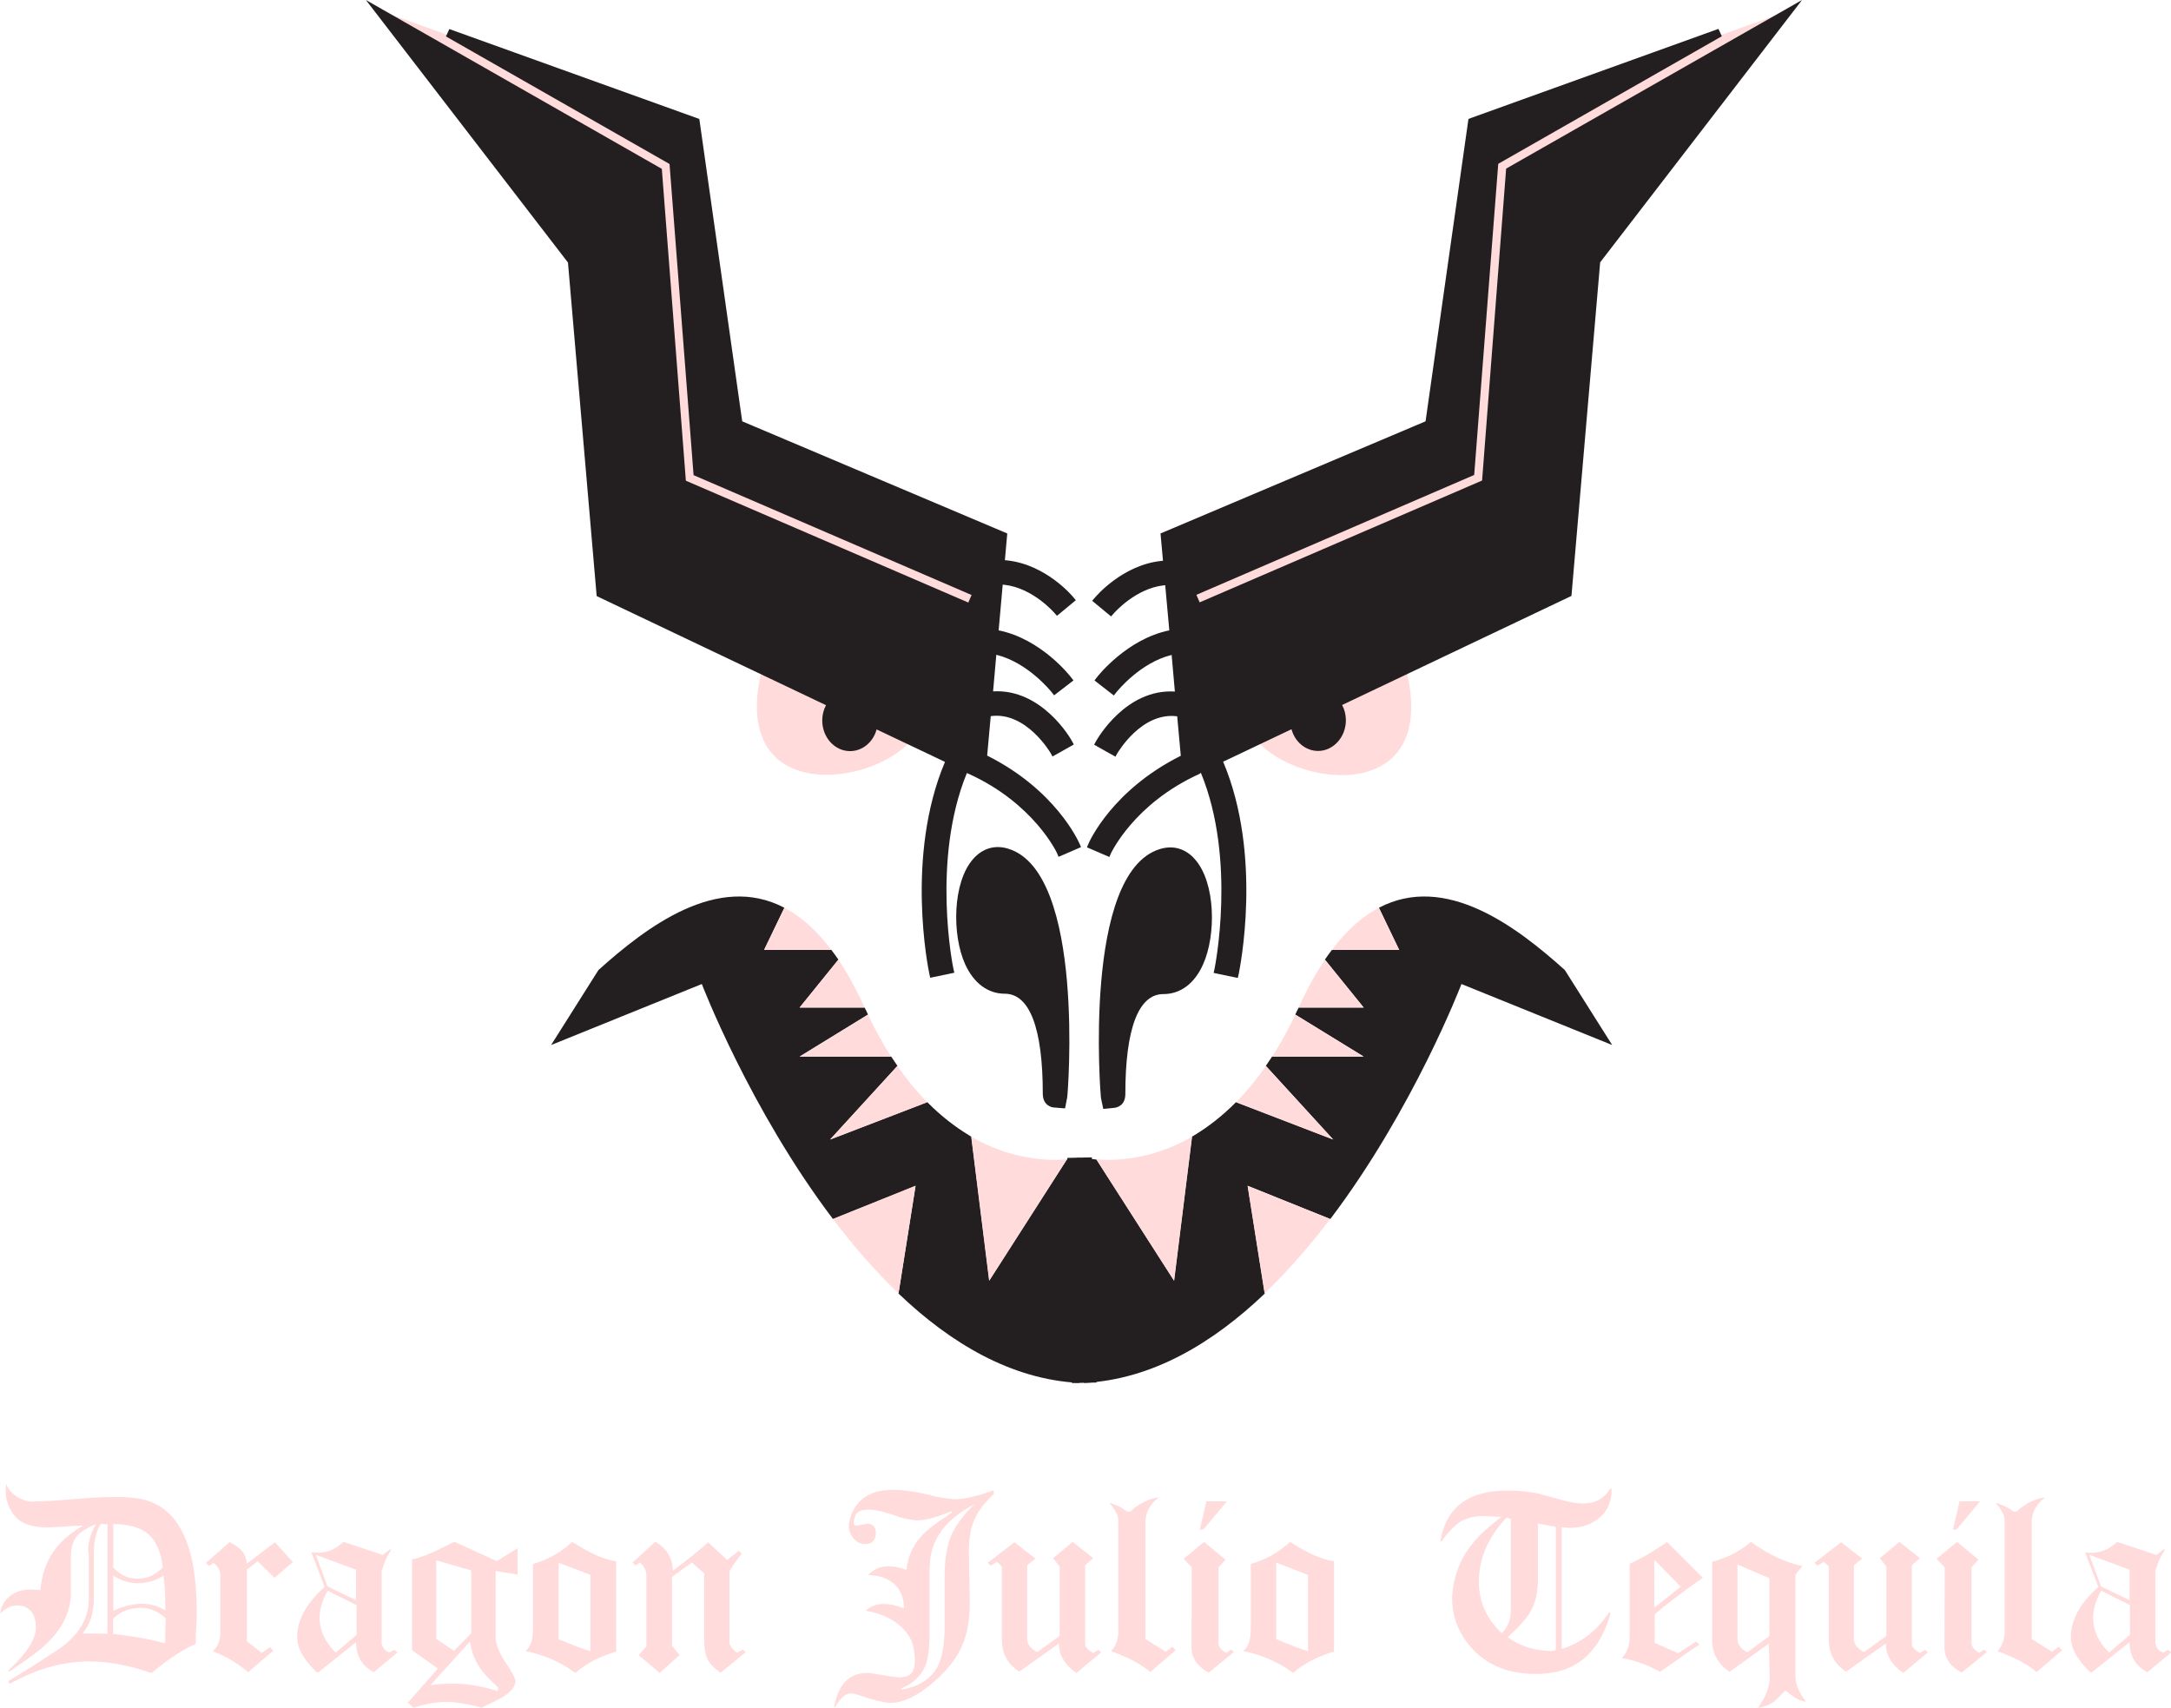 <?xml version="1.0" encoding="UTF-8"?>
<svg id="Layer_2" xmlns="http://www.w3.org/2000/svg" viewBox="0 0 120.98 95.18">
  <defs>
    <style>
      .cls-1 {
        fill: none;
      }

      .cls-2 {
        fill: #231f20;
      }

      .cls-3 {
        isolation: isolate;
      }

      .cls-4 {
        fill: #ffdbdb;
      }

      .cls-5 {
        fill: #e85521;
      }
    </style>
  </defs>
  <g>
    <path class="cls-4" d="M81.9,6.99l-2.39,16.84-14.73,6.23.53,5.9-.08-.45c-2.37.4-4,2.47-4.06,2.56l.72.56s1.47-1.86,3.46-2.21l.23,2.56c-2.74-.35-4.38,2.5-4.45,2.62l.79.45s1.44-2.5,3.62-2.16l.07-.45.27,3c-3.84,1.87-5.11,4.72-5.17,4.84l.84.36s1.27-2.83,5.04-4.54l-.02-.03.3-.14c2.17,4.95.89,11.24.87,11.31l.89.19c.06-.28,1.37-6.67-.94-11.89l2.32-1.1,1.96-.93c.07.74.63,1.32,1.31,1.32.73,0,1.33-.66,1.33-1.48,0-.36-.12-.69-.31-.95l4.03-1.92,8.87-4.22,1.59-18.53L99.69.59s-17.79,6.4-17.79,6.4Z"/>
    <path class="cls-4" d="M64.83,32.56l-.1-.91c-2.07.22-3.49,1.9-3.55,1.97l.7.58s1.25-1.47,2.95-1.65h0Z"/>
    <path class="cls-4" d="M54.92,42.43l.27-3,.07.45c2.18-.34,3.61,2.13,3.62,2.15l.79-.45c-.07-.12-1.7-2.97-4.45-2.62l.23-2.56c1.99.35,3.44,2.19,3.46,2.21l.72-.56c-.07-.09-1.7-2.16-4.06-2.56l-.08.45.53-5.9-14.73-6.23-2.39-16.84L21.12.57l10.88,14.15,1.59,18.53,8.87,4.22,4.03,1.92c-.19.26-.31.58-.31.95,0,.82.59,1.48,1.33,1.48.68,0,1.24-.58,1.31-1.32l1.96.93,2.32,1.1c-2.31,5.22-1,11.6-.94,11.89l.89-.19c0-.07-1.3-6.35.87-11.31l.3.14-.02.03c3.77,1.71,5.03,4.51,5.04,4.54l.84-.36c-.05-.12-1.32-2.97-5.17-4.84h.01Z"/>
    <path class="cls-4" d="M58.93,34.19l.7-.58c-.06-.07-1.48-1.75-3.55-1.97l-.1.91c1.7.18,2.94,1.63,2.95,1.65h0Z"/>
  </g>
  <path class="cls-1" d="M50.03,61.97c.05.17.11.33.17.5l.57-.5s-.74,0-.74,0Z"/>
  <path class="cls-1" d="M51.35,65.42c.1.23.21.44.31.66l.43-.66h-.74Z"/>
  <path class="cls-1" d="M48.72,58.61l.37-.65v-.03h-.72c.12.22.23.44.34.68h.01Z"/>
  <polygon class="cls-5" points="49.11 57.93 49.08 57.93 49.1 57.96 49.11 57.93"/>
  <path class="cls-4" d="M70.04,41.27l8.32-3.96c1.87,7.57-6.1,6.59-8.32,3.96Z"/>
  <g>
    <path class="cls-2" d="M64.83,47.97c2.6-.81,2.8,6.75,0,6.75s-2.8,4.94-2.8,6.25-.98-11.83,2.8-13Z"/>
    <path class="cls-2" d="M61.48,61.8l-.13-.62c-.02-.12-1.03-12.53,3.28-13.86l.2.65-.2-.65c.74-.23,1.44-.03,1.96.57,1.15,1.3,1.19,4.22.45,5.86-.48,1.07-1.26,1.65-2.21,1.65-1.39,0-2.12,1.93-2.12,5.57,0,.68-.52.76-.62.77l-.62.06h.01ZM65.21,48.59c-.06,0-.11,0-.17.03-1.43.44-2.06,3.43-2.31,6.37.54-.64,1.24-.96,2.1-.96.39,0,.71-.28.96-.85.64-1.41.41-3.67-.23-4.4-.13-.15-.24-.2-.36-.2h.01Z"/>
  </g>
  <path class="cls-4" d="M50.78,41.25l-8.32-3.96c-1.87,7.57,6.1,6.59,8.32,3.96Z"/>
  <g>
    <path class="cls-2" d="M55.99,47.95c-2.6-.81-2.8,6.75,0,6.75s2.8,4.94,2.8,6.25.98-11.83-2.8-13Z"/>
    <path class="cls-2" d="M59.35,61.77l-.62-.05c-.1,0-.62-.1-.62-.77,0-3.64-.73-5.57-2.12-5.57-.94,0-1.73-.59-2.21-1.65-.74-1.64-.7-4.56.45-5.86.53-.6,1.22-.8,1.96-.57h0c4.31,1.33,3.31,13.74,3.28,13.86,0,0-.12.61-.12.61ZM55.61,48.58c-.12,0-.23.05-.36.2-.64.72-.86,2.99-.23,4.4.25.56.58.85.96.85.86,0,1.56.32,2.1.96-.25-2.94-.88-5.93-2.3-6.37h0c-.06-.02-.12-.03-.17-.03h0Z"/>
  </g>
  <g>
    <path class="cls-2" d="M64.84,32.38l-.1-.91c-2.07.22-3.49,1.9-3.55,1.97l.7.58s1.25-1.47,2.95-1.65h0Z"/>
    <path class="cls-2" d="M61.91,34.35l-1.05-.87.15-.17c.06-.07,1.53-1.82,3.7-2.05l.23-.02.15,1.36-.23.02c-1.57.17-2.75,1.51-2.8,1.57l-.15.17h0ZM61.52,33.42l.35.29c.38-.39,1.39-1.3,2.72-1.53l-.05-.45c-1.51.25-2.63,1.28-3.02,1.69Z"/>
  </g>
  <g>
    <path class="cls-2" d="M58.93,34.01l.7-.58c-.06-.07-1.48-1.75-3.55-1.97l-.1.91c1.7.18,2.94,1.63,2.95,1.65h0Z"/>
    <path class="cls-2" d="M58.91,34.33l-.15-.17s-1.2-1.4-2.8-1.57l-.23-.02.15-1.36.23.02c2.18.23,3.64,1.98,3.7,2.05l.14.17-1.05.87h.01ZM56.24,32.17c1.33.23,2.35,1.15,2.72,1.53l.35-.29c-.39-.41-1.52-1.44-3.02-1.69,0,0-.05.45-.05.45Z"/>
  </g>
  <path class="cls-2" d="M55.13,71.38l-1-8.03s-.09-.05-.13-.08c-.76-.46-1.55-1.06-2.33-1.85l-5.41,2.08,3.75-4.1c-.12-.17-.23-.34-.35-.52h-5.1l3.81-2.34c-.06-.13-.12-.26-.19-.39h-3.62l2.16-2.67c-.13-.19-.26-.37-.39-.54h-3.75l1.13-2.35c-3.73-1.96-7.7,1.08-10.36,3.47l-2.64,4.18,8.4-3.4s2.66,6.96,7.31,13.1l4.6-1.85-.95,6c2.89,2.76,6.28,4.79,10.07,4.98v-12.55s-.25.06-.69.1l-4.33,6.76h0Z"/>
  <path class="cls-4" d="M59.45,64.61c-1.02.09-3.07.04-5.33-1.26l1,8.03,4.33-6.76h0Z"/>
  <path class="cls-4" d="M46.42,67.94c1.11,1.46,2.33,2.88,3.65,4.14l.95-6-4.6,1.85h0Z"/>
  <path class="cls-4" d="M46.26,63.51l5.41-2.08c-.56-.57-1.12-1.24-1.66-2.02l-3.75,4.1Z"/>
  <path class="cls-4" d="M46.33,52.94c-.84-1.12-1.72-1.88-2.62-2.35l-1.13,2.35h3.75Z"/>
  <path class="cls-4" d="M44.56,58.89h5.1c-.45-.7-.88-1.47-1.29-2.34,0,0-3.81,2.34-3.81,2.34Z"/>
  <path class="cls-4" d="M44.56,56.15h3.62c-.47-1.04-.96-1.92-1.46-2.67l-2.16,2.67Z"/>
  <path class="cls-2" d="M65.42,71.38l1-8.03s.09-.05.13-.08c.76-.46,1.55-1.06,2.33-1.85l5.41,2.08-3.75-4.1c.12-.17.23-.34.35-.52h5.1l-3.81-2.34c.06-.13.12-.26.19-.39h3.62l-2.16-2.67c.13-.19.26-.37.39-.54h3.75l-1.13-2.35c3.73-1.96,7.7,1.08,10.36,3.47l2.64,4.18-8.4-3.4s-2.66,6.96-7.31,13.1l-4.6-1.85.95,6c-2.89,2.76-6.28,4.79-10.07,4.98v-12.55s.25.06.69.1l4.33,6.76h-.01Z"/>
  <path class="cls-4" d="M61.1,64.61c1.02.09,3.07.04,5.33-1.26l-1,8.03-4.33-6.76h0Z"/>
  <path class="cls-4" d="M74.12,67.94c-1.11,1.46-2.33,2.88-3.65,4.14l-.95-6,4.6,1.85h0Z"/>
  <path class="cls-4" d="M74.29,63.51l-5.41-2.08c.56-.57,1.12-1.24,1.66-2.02,0,0,3.75,4.1,3.75,4.1Z"/>
  <path class="cls-4" d="M74.22,52.94c.84-1.12,1.72-1.88,2.62-2.35l1.13,2.35h-3.75Z"/>
  <path class="cls-4" d="M75.99,58.89h-5.1c.45-.7.88-1.47,1.29-2.34l3.81,2.34Z"/>
  <path class="cls-4" d="M75.99,56.15h-3.62c.47-1.04.96-1.92,1.46-2.67l2.16,2.67Z"/>
  <rect class="cls-2" x="59.6" y="64.51" width="1.37" height="12.55" transform="translate(-1.44 1.26) rotate(-1.18)"/>
  <g>
    <path class="cls-2" d="M84.15,9.55l-1.34,17.39-16.07,6.94-.36-.84,15.57-6.72,1.34-17.33,12.57-7.17-13.8,4.97-2.39,16.84-14.73,6.23.53,5.9-.08-.45c-2.37.4-4,2.47-4.06,2.56l.72.56s1.47-1.86,3.46-2.21l.23,2.56c-2.74-.35-4.38,2.5-4.45,2.62l.79.45s1.44-2.5,3.62-2.16l.07-.45.27,3c-3.84,1.87-5.11,4.72-5.17,4.84l.84.36s1.27-2.83,5.04-4.54l-.02-.03.3-.14c2.17,4.95.89,11.24.87,11.31l.89.19c.06-.28,1.37-6.67-.94-11.89l2.32-1.1,1.96-.93c.07.74.63,1.32,1.31,1.32.73,0,1.33-.66,1.33-1.48,0-.36-.12-.69-.31-.95l4.03-1.92,8.87-4.22,1.59-18.53L99.55.76s-15.4,8.79-15.4,8.79Z"/>
    <path class="cls-2" d="M68.97,54.5l-1.34-.28.05-.22c.01-.06,1.24-6.08-.76-10.93l-.08.06c-3.66,1.66-4.91,4.4-4.93,4.42l-.09.21-1.25-.54.09-.21c.05-.12,1.32-2.98,5.14-4.89l-.2-2.2c-1.99-.26-3.31,2.03-3.33,2.05l-.11.2-1.19-.67.11-.2c.07-.12,1.66-2.93,4.39-2.76l-.18-2.04c-1.76.43-3.02,2.01-3.08,2.08l-.14.18-1.08-.84.14-.18c.07-.09,1.68-2.13,4.03-2.61l-.49-5.4,14.77-6.25,2.39-16.85.13-.05,13.8-4.97.19.41-12.46,7.11-1.34,17.34-15.48,6.68.18.42,15.74-6.79,1.34-17.38.1-.06L100.42,0l-11.25,14.62-1.6,18.59-12.78,6.08c.14.26.21.55.21.85,0,.94-.7,1.71-1.55,1.71-.69,0-1.29-.5-1.48-1.21l-3.81,1.81c2.22,5.25.92,11.55.87,11.82l-.05.22h0ZM68.17,53.87l.45.09c.22-1.2,1.1-6.84-.97-11.52l-.09-.2,4.77-2.27.03.32c.06.64.53,1.11,1.09,1.11.61,0,1.1-.56,1.1-1.25,0-.29-.09-.57-.27-.81l-.17-.22,13.03-6.2,1.59-18.46.04-.05,9.91-12.88-14.3,8.17-1.34,17.41-16.41,7.08-.54-1.26,15.65-6.76,1.33-17.31,10.39-5.93-11.2,4.03-2.39,16.84-14.7,6.22.51,5.73-.45.06-.04-.22c-1.8.39-3.12,1.76-3.55,2.26l.36.28c.43-.48,1.74-1.82,3.45-2.12l.24-.04.13,1.44h0l.45,4.99-.14.07c-3.24,1.57-4.6,3.83-4.96,4.52l.42.18c.36-.68,1.72-2.88,4.86-4.36l.18-.12.51-.24.09.22c1.97,4.49,1.14,10.05.93,11.22v-.02ZM61.59,41.33l.4.23c.39-.58,1.67-2.24,3.51-2.1l.07-.45c-2.15-.19-3.57,1.7-3.98,2.33h0Z"/>
  </g>
  <g>
    <path class="cls-2" d="M54.77,42.25l.27-3,.07.45c2.18-.34,3.61,2.13,3.62,2.15l.79-.45c-.07-.12-1.7-2.97-4.45-2.62l.23-2.56c1.99.35,3.44,2.19,3.46,2.21l.72-.56c-.07-.09-1.7-2.16-4.06-2.56l-.08.45.53-5.9-14.73-6.23-2.39-16.84L24.95,1.82l12.56,7.17,1.34,17.33,15.57,6.72-.36.84-16.07-6.94-1.34-17.39L21.26.76l10.6,13.78,1.59,18.53,8.87,4.22,4.03,1.92c-.19.26-.31.58-.31.95,0,.82.59,1.48,1.33,1.48.68,0,1.24-.58,1.31-1.32l1.96.93,2.32,1.1c-2.31,5.22-1,11.6-.94,11.89l.89-.19c0-.07-1.3-6.35.87-11.31l.3.14-.02.03c3.77,1.71,5.03,4.51,5.04,4.54l.84-.36c-.05-.12-1.32-2.97-5.17-4.84Z"/>
    <path class="cls-2" d="M51.84,54.5l-.05-.22c-.06-.27-1.35-6.57.87-11.82l-3.81-1.81c-.19.71-.79,1.21-1.48,1.21-.86,0-1.55-.77-1.55-1.71,0-.3.07-.59.21-.85l-12.78-6.08-1.6-18.59L20.39,0l16.49,9.41,1.34,17.38,15.74,6.79.18-.42-15.49-6.68-1.34-17.34-12.46-7.11.19-.41,13.93,5.01,2.39,16.85,14.77,6.25-.48,5.4c2.37.48,3.96,2.52,4.03,2.61l.14.18-1.08.83-.14-.18c-.06-.07-1.33-1.65-3.08-2.08l-.18,2.04c2.72-.16,4.33,2.64,4.39,2.76l.11.2-1.19.67-.11-.2s-1.35-2.32-3.33-2.05l-.2,2.2c3.82,1.91,5.08,4.77,5.14,4.89l.09.21-1.25.54-.09-.21s-1.27-2.76-4.93-4.42l-.09-.04c-1.99,4.85-.77,10.85-.75,10.91l.05.22-1.34.28h0ZM48.48,39.97l4.77,2.27-.09.2c-2.07,4.68-1.19,10.32-.97,11.52l.45-.09c-.21-1.17-1.04-6.72.93-11.22l.09-.22.71.34v.03c3.12,1.49,4.48,3.68,4.84,4.35l.42-.18c-.36-.69-1.72-2.95-4.96-4.52l-.14-.07.3-3.34h0l.28-3.09.24.04c1.7.3,3.02,1.64,3.45,2.12l.36-.28c-.43-.49-1.77-1.87-3.55-2.26l-.04.22-.45-.06.51-5.73-14.7-6.22-2.39-16.84-11.2-4.03,10.39,5.94,1.33,17.31,15.65,6.76-.54,1.26-16.41-7.08-1.34-17.41L22.13,1.52l9.95,12.93v.07l1.59,18.4,13.03,6.2-.17.22c-.17.23-.27.51-.27.81,0,.69.49,1.25,1.1,1.25.56,0,1.02-.48,1.09-1.11,0,0,.03-.32.03-.32ZM55.53,39.44c1.73,0,2.91,1.55,3.28,2.11l.4-.22c-.41-.63-1.82-2.53-3.98-2.33l.07.45h.23Z"/>
  </g>
  <g class="cls-3">
    <g class="cls-3">
      <path class="cls-4" d="M10.95,90.25c0,.14-.01.31-.02.5s-.02.36-.02.5c0,.14,0,.26,0,.36-.39.17-.79.4-1.2.67-.41.27-.83.59-1.27.96-1.23-.43-2.39-.65-3.47-.65-1.46,0-2.94.42-4.43,1.25l-.08-.15c.33-.2.73-.44,1.2-.74.47-.3,1.03-.66,1.67-1.08,1.08-.77,1.62-1.69,1.62-2.76v-2.53l-.03-.17c0-.48.14-.98.43-1.48-.5.22-.85.44-1.05.66-.24.29-.35.67-.35,1.16v2.01c0,1.19-.6,2.27-1.81,3.24-.25.21-.79.59-1.62,1.16l-.06-.06c1.03-.96,1.54-1.75,1.54-2.39,0-.57-.18-.94-.54-1.13-.14-.07-.3-.11-.48-.11-.35,0-.67.15-.97.45.06-.45.27-.79.62-1.02.31-.23.7-.33,1.17-.31l.45.02c.07-.82.31-1.53.71-2.11.35-.54.91-1.03,1.67-1.48-.22,0-.54.02-.97.05-.42.03-.74.05-.96.05-.59,0-1.04-.08-1.37-.24-.32-.16-.58-.42-.76-.78-.19-.35-.27-.72-.25-1.11l.02-.29c.12.3.33.54.62.72.29.18.6.27.93.27l.08-.02c.24,0,.53-.01.88-.03s.76-.05,1.23-.09c.47-.04.89-.07,1.24-.09s.65-.03.89-.03h.62c.11,0,.33.02.66.05,1.71.18,2.79,1.38,3.24,3.61.15.77.23,1.71.23,2.82,0,.1,0,.22,0,.36ZM5.99,84.95l-.37-.02c-.26.39-.39.93-.39,1.6v2.53c0,.83-.21,1.49-.63,1.97l1.39.02v-6.11ZM7.78,89.61c-.56,0-1.05.2-1.48.59v.86c.48.05.96.12,1.44.2.48.08.96.19,1.46.32l.03-1.39c-.4-.39-.88-.59-1.45-.59ZM8.27,85.5c-.43-.37-1.09-.56-1.96-.56v2.41c.37.42.82.63,1.36.63s1-.21,1.4-.63c-.1-.86-.37-1.48-.8-1.85ZM9.21,89.51c0-.3,0-.59-.02-.88-.02-.29-.04-.57-.08-.83-.42.29-.9.43-1.44.43-.46,0-.92-.14-1.36-.42v1.96c.58-.26,1.11-.39,1.59-.39s.92.12,1.31.37v-.25Z"/>
      <path class="cls-4" d="M15.29,87.92l-.93-.91-.6.46v4l.83.65.45-.32.19.19-1.4,1.2c-.58-.49-1.23-.88-1.97-1.17.28-.23.42-.6.42-1.11v-3.1c0-.27-.12-.5-.37-.71l-.26.17-.17-.17,1.31-1.16c.32.17.54.32.66.46.16.17.27.42.31.74l1.56-1.19,1,1.1-1.02.88Z"/>
      <path class="cls-4" d="M20.83,93.19c-.66-.35-.99-.9-.99-1.67l-2.1,1.68h-.08c-.73-.68-1.1-1.34-1.1-1.97,0-.95.51-1.88,1.53-2.79l-.74-1.93.2.02c.58.05,1.11-.15,1.59-.6l2.19.73.43-.34.03.06c-.25.38-.42.78-.52,1.19v4.04c.07.26.22.42.43.48l.28-.14.17.14-1.33,1.11ZM19.84,87.48l-2.24-.83.65,1.76,1.59.77v-1.7ZM19.86,89.45l-1.6-.8c-.3.54-.45,1.04-.45,1.51,0,.7.3,1.35.9,1.94l1.16-.99v-1.67Z"/>
      <path class="cls-4" d="M27.62,87.57v3.7c0,.34.18.79.54,1.36.37.54.56.9.56,1.06v.06c-.05.36-.41.7-1.06,1.02-.28.13-.56.27-.83.4-.79-.22-1.45-.32-1.96-.32-.57,0-1.17.11-1.82.32l-.32-.28,1.67-1.9-1.44-1.02v-5.06c.19-.04.38-.1.58-.17.2-.07.41-.16.64-.26.05-.02.17-.08.36-.17s.45-.22.78-.39l2.36,1.08,1.16-.72v1.47l-1.2-.19ZM26.75,92.95c-.31-.45-.49-.94-.56-1.47l-2.21,2.44c.31-.06.75-.09,1.31-.09.75,0,1.57.14,2.45.42l.03-.19c-.49-.46-.84-.83-1.03-1.11ZM26.25,87.52l-1.94-.56v4.38l.99.66.96-.97v-3.52Z"/>
      <path class="cls-4" d="M32.06,93.23c-.81-.6-1.74-1-2.78-1.22.28-.23.42-.62.42-1.19v-3.66c.82-.23,1.55-.64,2.19-1.23.97.63,1.78.99,2.45,1.08v5.03c-.91.27-1.67.66-2.28,1.19ZM32.9,87.77l-1.77-.68v4.26c.17.07.35.14.53.22.18.07.37.14.56.22.27.1.49.18.68.23v-4.24Z"/>
      <path class="cls-4" d="M40.18,93.23c-.37-.24-.62-.49-.75-.76-.13-.27-.19-.63-.19-1.1v-3.69l-.69-.6-1.1.8v3.83l.42.53-1.11.99-1.17-.99.43-.48v-3.97c0-.27-.12-.5-.37-.71l-.25.17-.15-.17,1.27-1.16c.65.39.97.93.97,1.62.43-.32.81-.61,1.14-.88.33-.27.61-.5.83-.71l1.06.99.66-.52.15.17c-.11.14-.23.3-.34.46-.11.16-.23.33-.34.51v4.06c.07.18.22.35.43.49l.32-.18.15.15-1.39,1.14Z"/>
      <path class="cls-4" d="M54.72,83.98c-.18.23-.32.48-.43.73-.11.26-.19.53-.23.83-.05.29-.07.62-.07.96l.05,2.58c.02.97-.09,1.77-.34,2.42-.28.76-.81,1.49-1.6,2.18-.92.81-1.74,1.22-2.47,1.22-.34,0-.98-.16-1.93-.48l-.26-.05c-.32,0-.62.26-.9.77l-.06-.02c.24-1.25.84-1.88,1.81-1.88.11,0,.25,0,.4.03s.33.05.54.09c.44.08.76.12.94.12l.35-.05c.31-.12.46-.41.46-.86,0-.63-.13-1.12-.39-1.48-.48-.69-1.27-1.13-2.35-1.33.28-.25.61-.37.99-.37s.75.08,1.14.25c0-.59-.18-1.04-.55-1.37-.37-.32-.85-.49-1.44-.49.3-.33.68-.49,1.14-.49.32,0,.65.07.99.2.1-.91.51-1.66,1.22-2.25.17-.16.62-.48,1.33-.96l-.03-.06c-.85.34-1.48.51-1.87.51-.27,0-.6-.06-1-.17-.26-.09-.52-.18-.79-.26-.36-.11-.68-.17-.97-.17-.35,0-.59.09-.71.26-.08.22-.12.37-.12.46,0,.11.05.17.15.17.07,0,.18-.02.32-.05.14-.03.24-.05.32-.05.27,0,.42.16.45.48,0,.43-.2.65-.6.65-.26,0-.47-.11-.65-.32-.18-.22-.26-.45-.26-.71,0-.17.06-.4.17-.68.38-.88,1.14-1.31,2.27-1.31.27,0,.56.02.87.06.31.04.65.1,1,.18.1.02.21.05.32.08.11.03.23.06.36.08.44.08.77.12.97.12.5,0,1.2-.17,2.1-.49l.03.2c-.26.24-.48.47-.66.7ZM51.8,87.35v3.69c0,.81-.08,1.41-.23,1.79-.24.57-.69.99-1.36,1.28l.02.06c.94-.17,1.59-.57,1.98-1.22.29-.5.43-1.29.43-2.34v-2.84c0-.85.12-1.57.35-2.16.26-.59.69-1.18,1.3-1.77-1.66.86-2.48,2.04-2.48,3.52Z"/>
      <path class="cls-4" d="M59.98,93.23c-.65-.44-.97-.99-.97-1.64l-2.21,1.57c-.65-.41-.97-1.01-.97-1.79v-4.07l-.28-.26-.35.22-.15-.17,1.48-1.14,1.17.91-.46.37v4.1c0,.3.19.55.56.74l1.25-.9v-3.87l-.37-.46,1.1-.91,1.14.91-.45.39v4.4c0,.16.15.33.46.49l.28-.18.15.15-1.37,1.14Z"/>
      <path class="cls-4" d="M64.11,93.19c-.48-.42-1.21-.81-2.19-1.17.27-.3.4-.67.4-1.11v-6.16c0-.3-.17-.63-.51-.99.38.09.72.26,1.02.49l.17-.02c.47-.44,1-.7,1.59-.79-.5.37-.76.84-.76,1.4v6.5l1.13.71.37-.28.18.2-1.4,1.2Z"/>
      <path class="cls-4" d="M67.37,93.22c-.7-.37-1.02-.89-.97-1.56v-.28s.01-4.03.01-4.03l-.45-.48,1.14-.94,1.19.99-.39.43v4.27c.05.21.2.37.43.49l.28-.18.15.14-1.4,1.14ZM67.06,85.24h-.2l.37-1.57h1.14l-1.31,1.57Z"/>
      <path class="cls-4" d="M72.06,93.23c-.81-.6-1.74-1-2.78-1.22.28-.23.42-.62.42-1.19v-3.66c.82-.23,1.55-.64,2.19-1.23.97.63,1.78.99,2.45,1.08v5.03c-.91.27-1.67.66-2.28,1.19ZM72.89,87.77l-1.77-.68v4.26c.17.07.35.14.53.22.18.07.37.14.56.22.27.1.49.18.68.23v-4.24Z"/>
      <path class="cls-4" d="M89.03,84.67c-.51.37-1.12.52-1.81.46l-.19-.02v6.79c1.08-.34,1.96-1.02,2.64-2.05l.08.05c-.5,1.8-1.47,2.88-2.89,3.24-.4.1-.82.15-1.26.15-1.74,0-3.04-.62-3.92-1.85-.5-.7-.76-1.49-.76-2.36,0-.35.06-.74.17-1.17.19-.71.51-1.35.99-1.91.17-.23.4-.46.66-.7.27-.24.58-.5.93-.76l-.94-.05c-.47-.02-.91.08-1.3.29-.34.2-.71.57-1.11,1.13h-.06c.31-1.89,1.55-2.84,3.72-2.84.72,0,1.35.07,1.88.2.29.08.67.19,1.16.32.46.13.86.2,1.2.2.67,0,1.17-.27,1.5-.82h.09c0,.76-.26,1.32-.79,1.7ZM84.18,84.64l-.23-.06c-1.03,1.09-1.54,2.28-1.54,3.58,0,1.09.42,2.04,1.27,2.86.34-.32.51-.74.51-1.27v-5.11ZM86.7,85.1l-1-.2v3.15c0,.71-.14,1.31-.43,1.79-.21.36-.62.83-1.25,1.4.69.51,1.52.77,2.48.77l.2-.05v-6.87Z"/>
      <path class="cls-4" d="M92.21,89.95v1.61l1.3.57,1.02-.65.17.18c-.13.08-.27.17-.41.26-.14.09-.29.2-.44.31l-1.34.94c-.69-.38-1.4-.64-2.13-.77.29-.3.43-.67.43-1.13v-4.12c.36-.16.71-.35,1.06-.55.34-.21.69-.43,1.03-.66l1.99,1.99c-1.13.79-2.02,1.47-2.67,2.02ZM92.19,86.94v2.65l1.47-1.16-1.47-1.5Z"/>
      <path class="cls-4" d="M100.03,94.62c-.05-.04-.12-.1-.22-.16-.09-.07-.2-.15-.32-.25l-.51.52c-.27.24-.61.39-1.02.45.45-.62.67-1.2.66-1.74l-.05-1.84-2.19,1.57c-.65-.43-.97-1.03-.97-1.79v-4.34c.84-.22,1.56-.59,2.16-1.11.99.71,1.94,1.16,2.87,1.34l-.39.49v5.69c0,.41.2.87.59,1.39-.21-.03-.41-.11-.62-.23ZM98.61,87.96l-1.79-.77v4.15c0,.3.18.55.55.74l1.23-.9v-3.22Z"/>
      <path class="cls-4" d="M106.06,93.23c-.65-.44-.97-.99-.97-1.64l-2.21,1.57c-.65-.41-.97-1.01-.97-1.79v-4.07l-.28-.26-.36.22-.15-.17,1.48-1.14,1.17.91-.46.37v4.1c0,.3.19.55.56.74l1.25-.9v-3.87l-.37-.46,1.1-.91,1.14.91-.45.39v4.4c0,.16.15.33.46.49l.28-.18.15.15-1.37,1.14Z"/>
      <path class="cls-4" d="M109.33,93.22c-.7-.37-1.02-.89-.97-1.56v-.28s.01-4.03.01-4.03l-.45-.48,1.14-.94,1.19.99-.39.43v4.27c.05.21.2.37.43.49l.28-.18.15.14-1.4,1.14ZM109.03,85.24h-.2l.37-1.57h1.14l-1.31,1.57Z"/>
      <path class="cls-4" d="M113.5,93.19c-.48-.42-1.21-.81-2.19-1.17.27-.3.4-.67.4-1.11v-6.16c0-.3-.17-.63-.51-.99.38.09.72.26,1.02.49l.17-.02c.47-.44,1-.7,1.59-.79-.5.37-.76.84-.76,1.4v6.5l1.13.71.37-.28.19.2-1.4,1.2Z"/>
      <path class="cls-4" d="M119.66,93.19c-.66-.35-.99-.9-.99-1.67l-2.1,1.68h-.08c-.73-.68-1.09-1.34-1.09-1.97,0-.95.51-1.88,1.53-2.79l-.74-1.93.2.02c.58.05,1.11-.15,1.59-.6l2.19.73.43-.34.03.06c-.25.38-.42.78-.52,1.19v4.04c.07.26.22.42.43.48l.28-.14.17.14-1.33,1.11ZM118.67,87.48l-2.24-.83.65,1.76,1.59.77v-1.7ZM118.69,89.45l-1.6-.8c-.3.54-.45,1.04-.45,1.51,0,.7.3,1.35.89,1.94l1.16-.99v-1.67Z"/>
    </g>
  </g>
</svg>